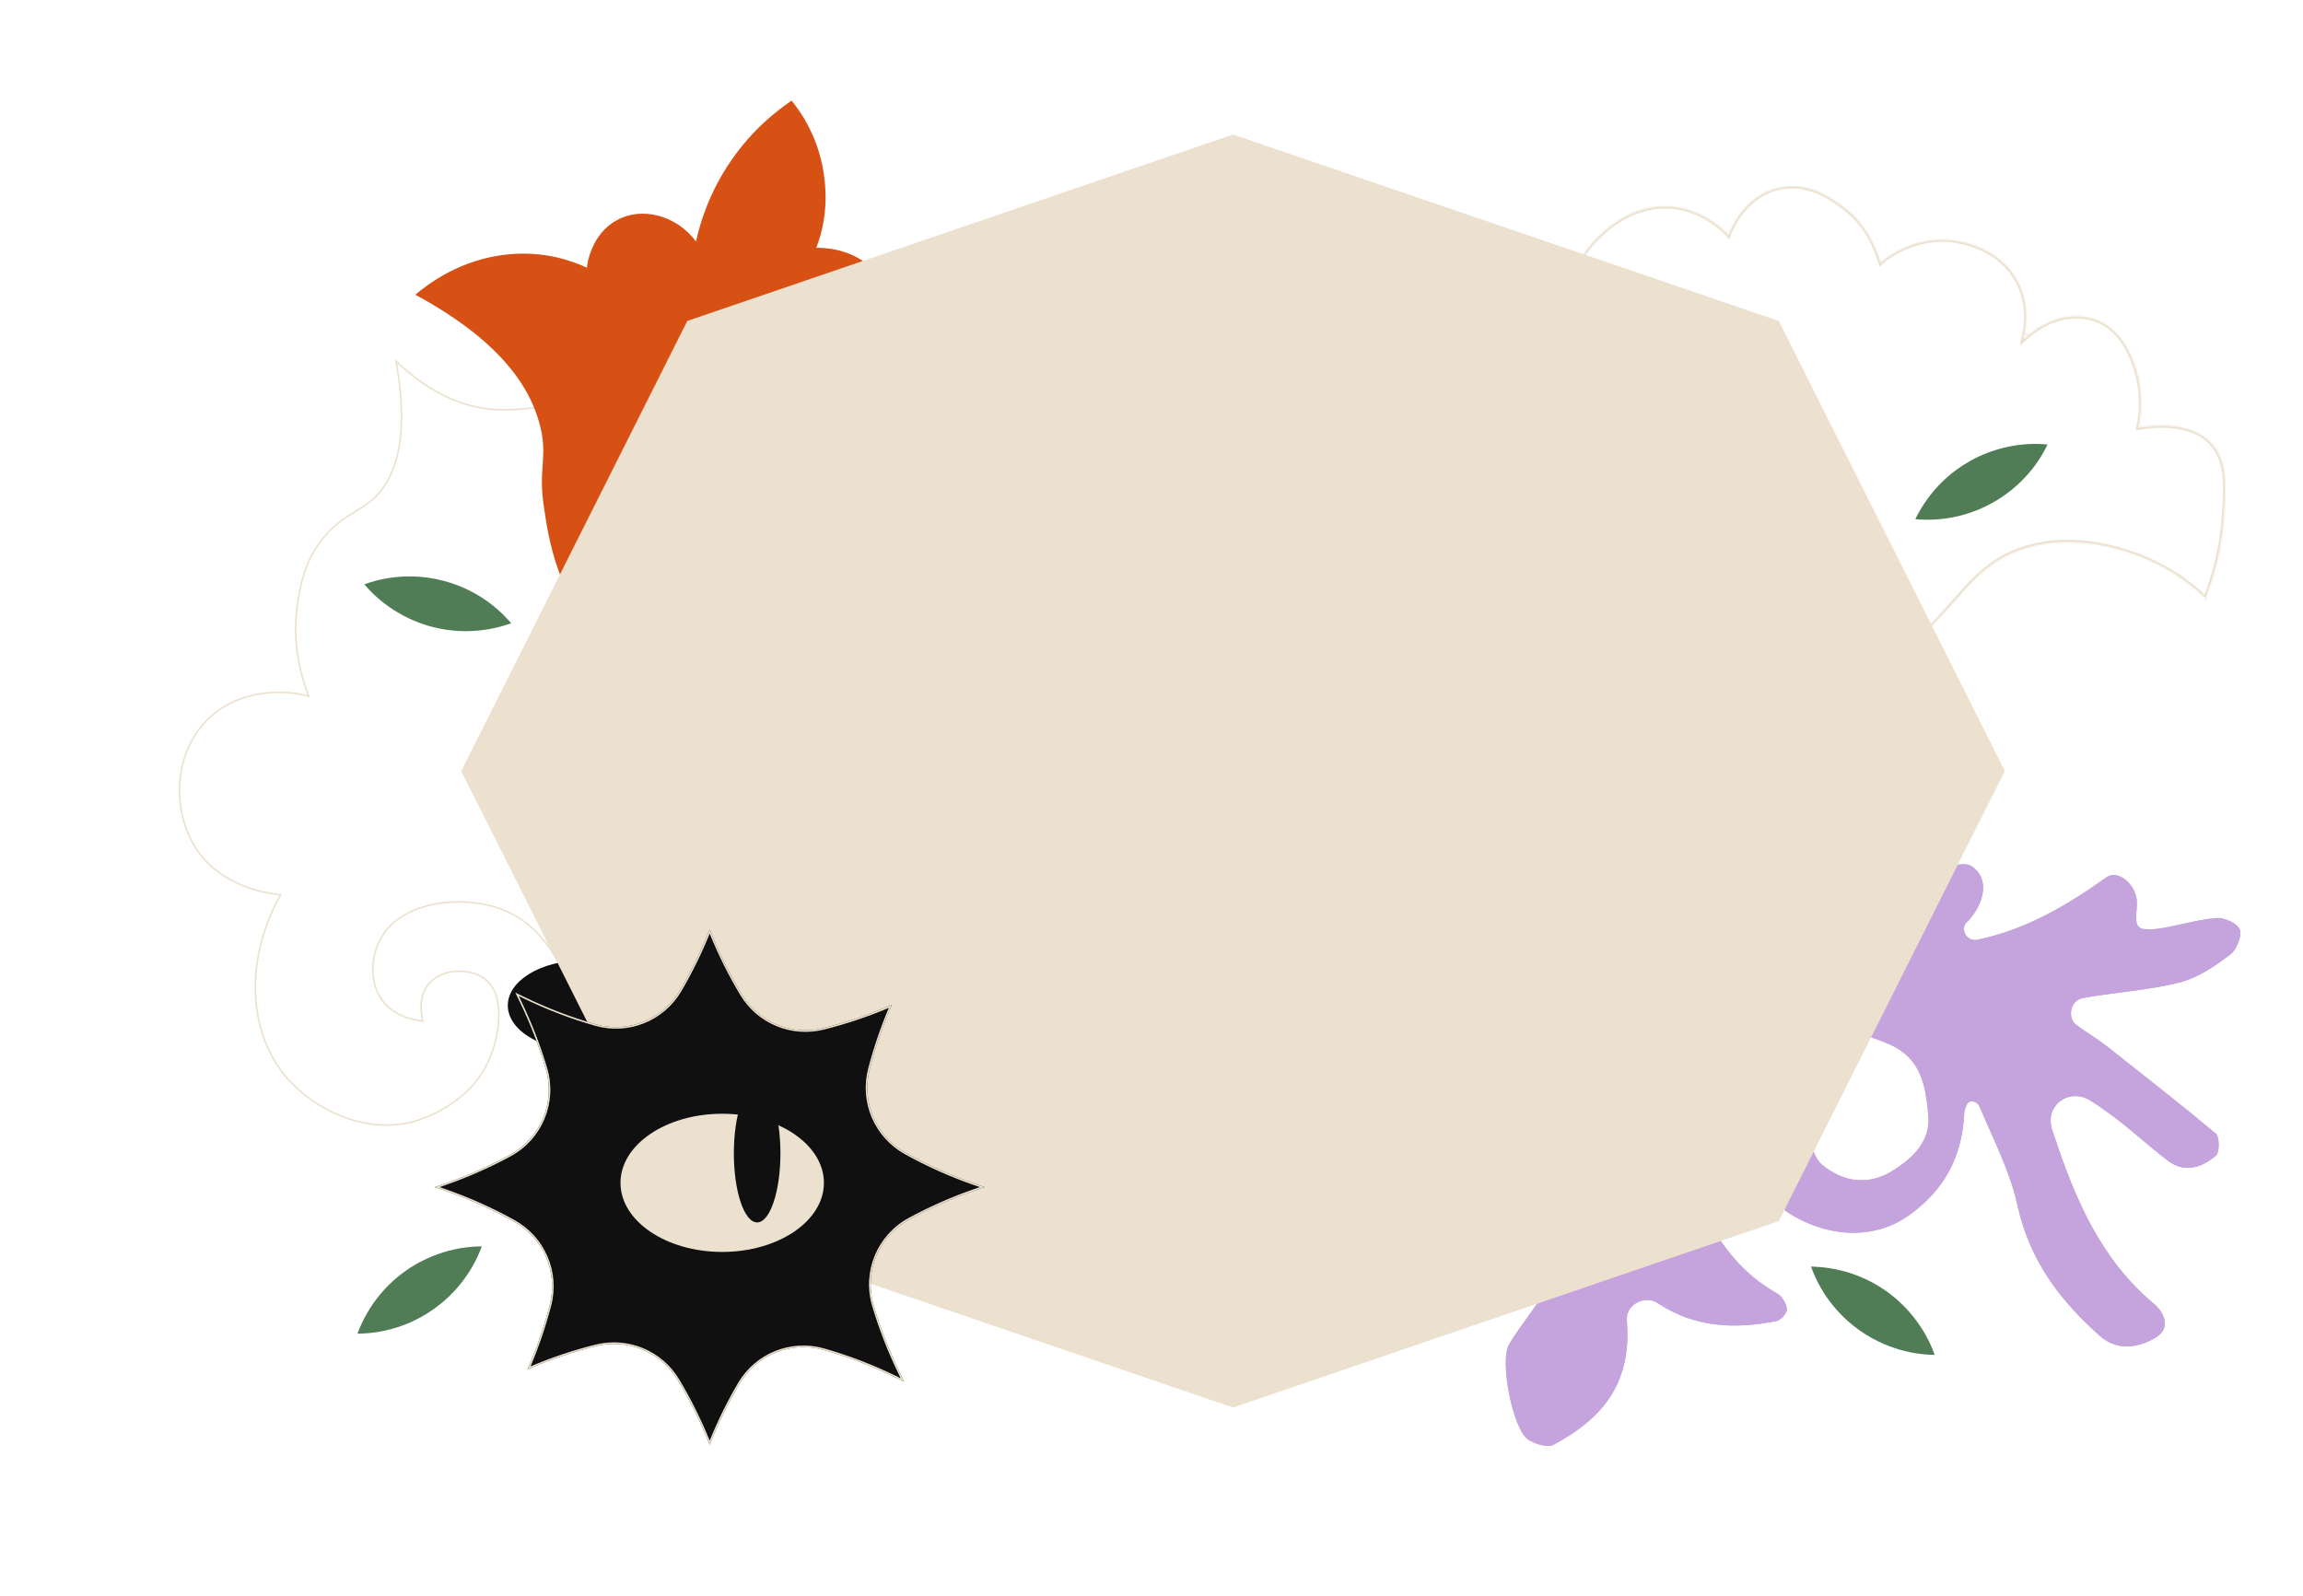 <svg width="1483" height="1028" viewBox="0 0 1483 1028" fill="none" xmlns="http://www.w3.org/2000/svg">
<path fill-rule="evenodd" clip-rule="evenodd" d="M581.989 343.951C593.126 343.464 615.967 344.419 639.516 357.059C646.875 360.836 680.658 378.992 689.98 418.68C690.044 418.985 690.116 419.321 690.195 419.688C692.388 429.916 699.625 463.654 676.085 492.145C658.082 513.652 631.088 521.828 609.455 521.353C608.879 521.31 608.257 521.268 607.596 521.223C597.403 520.531 577.874 519.207 570.501 504.33C565.64 494.789 566.02 479.752 573.906 472.112C579.138 466.889 586.044 466.313 592.233 465.797C598.186 465.3 603.475 464.859 605.973 460.39C610.412 453.505 604.917 440.625 596.756 435.459C582.475 426.417 557.402 439.041 544.591 453.846C529.887 470.979 530.506 492.23 531.217 503.55C531.512 510.788 533.285 554.217 570.712 576.443C592.97 588.389 615.949 587.572 626.545 586.255C627.557 586.129 628.456 585.999 629.231 585.874C628.443 586.324 627.655 586.773 626.867 587.222C583.83 611.761 540.731 636.19 497.631 660.619C454.179 685.247 410.728 709.875 367.342 734.616C366.905 734.865 366.467 735.114 366.03 735.364C366.188 734.905 366.35 734.429 366.515 733.936C372.191 717.042 382.284 680.144 367.895 641.061L367.702 640.543C361.819 624.718 351.929 598.116 324.185 586.654C298.176 576.358 259.356 580.866 246.137 603.933C239.151 615.375 237.462 634.871 248.88 646.801C256.321 654.501 265.857 656.235 270.607 656.953C270.852 656.99 271.084 657.024 271.303 657.056C271.427 657.075 271.546 657.092 271.661 657.109C271.641 657.005 271.61 656.859 271.57 656.675C271.534 656.504 271.49 656.3 271.442 656.066C270.714 652.516 268.961 642.021 275.192 634.079C283.684 623.003 301.82 623.027 311.269 629.303C326.837 639.453 322.264 667.406 315.208 683.21C302.725 711.451 273.01 720.889 267.574 722.616C267.265 722.714 267.035 722.787 266.89 722.837C233.22 731.781 201.428 713.71 185.029 695.396C159.184 666.206 156.832 619.197 179.408 577.672C179.583 577.351 179.759 577.031 179.936 576.711C179.661 576.69 179.295 576.66 178.846 576.615C171.569 575.897 142.501 571.548 126.067 547.308C108.838 520.829 111.146 479.984 138.351 458.721C161.231 440.909 189.772 445.55 196.827 447.382C197.345 447.516 197.747 447.635 198.023 447.729C197.879 447.344 197.734 446.951 197.588 446.551C192.923 433.778 187.343 413.67 191.143 388.728C191.24 388.148 191.337 387.549 191.438 386.932C192.999 377.383 195.252 363.605 204.96 349.882C212.654 338.967 220.695 333.948 228.363 329.163C232.398 326.645 236.329 324.192 240.051 320.978C252.611 309.45 263.952 285.927 254.578 232.944C254.48 232.389 254.379 231.831 254.277 231.27C254.687 231.667 255.096 232.058 255.505 232.446C281.374 256.947 303.928 262.007 316.693 263.146C333.64 264.475 352.382 261.063 365.2 258.601C375.781 256.469 383.433 254.289 389.588 252.535C400.633 249.387 406.854 247.615 416.522 249.962C433.083 253.983 444.283 266.656 448.194 271.189C455.446 279.593 459.506 288.248 461.843 294.34C462.027 294.82 462.2 295.283 462.363 295.73C462.5 295.369 462.685 294.908 462.92 294.36C465.777 287.722 476.132 268.306 499.586 258.187L499.629 258.168C504.367 256.064 527.962 245.582 551.907 255.762C579.769 267.273 585.314 296.541 586.628 303.477L586.654 303.614C589.494 321.282 584.418 336.312 581.34 342.981C581.17 343.349 581.006 343.692 580.85 344.008C581.215 343.988 581.594 343.969 581.989 343.951ZM585.669 303.786C588.617 322.15 582.88 337.635 579.953 343.565L579.195 345.102L580.906 345.006C591.463 344.415 614.881 344.972 639.043 357.94L639.051 357.944L639.06 357.948C646.382 361.707 679.787 379.681 689.004 418.897C689.066 419.196 689.137 419.524 689.213 419.881C691.401 430.093 698.538 463.396 675.317 491.505C657.558 512.719 630.899 520.817 609.503 520.354C608.927 520.311 608.309 520.269 607.656 520.225C602.883 519.9 596.189 519.445 589.649 517.556C582.21 515.408 575.147 511.452 571.397 503.886L571.392 503.876C569.055 499.288 567.96 493.332 568.42 487.588C568.88 481.84 570.886 476.431 574.602 472.83L574.607 472.825L574.613 472.82C579.453 467.988 585.825 467.336 591.962 466.823L592.362 466.789C595.239 466.55 598.091 466.312 600.542 465.584C603.139 464.813 605.391 463.462 606.83 460.905C609.283 457.073 608.907 451.763 607.021 446.918C605.119 442.027 601.582 437.33 597.291 434.614C589.743 429.835 579.512 430.863 569.75 434.782C559.946 438.718 550.344 445.67 543.834 453.192L543.832 453.195C528.852 470.65 529.507 492.265 530.218 503.602L530.218 503.61C530.516 510.893 532.308 554.8 570.202 577.303L570.22 577.314L570.239 577.324C591.242 588.596 612.856 588.631 624.354 587.504C581.989 611.655 539.564 635.702 497.138 659.749C454.01 684.193 410.882 708.639 367.817 733.194C373.565 715.784 383.048 679.324 368.833 640.716L368.832 640.713L368.614 640.126C362.741 624.327 352.717 597.36 324.567 585.73L324.56 585.727L324.553 585.724C311.363 580.503 294.964 579.043 280.181 581.799C265.417 584.552 252.087 591.549 245.276 603.424C241.684 609.313 239.472 617.23 239.607 625.201C239.742 633.185 242.236 641.305 248.158 647.492L248.161 647.496C256.225 655.842 266.66 657.382 271.134 658.042C271.265 658.062 271.392 658.08 271.513 658.099L272.905 658.306L272.643 656.923C272.622 656.81 272.589 656.655 272.548 656.462C272.269 655.157 271.62 652.108 271.651 648.363C271.687 644.066 272.623 638.974 275.979 634.697L275.986 634.688C280.015 629.432 286.376 626.757 292.959 626.18C299.551 625.602 306.212 627.144 310.715 630.136L310.722 630.14C318.08 634.937 320.801 644.024 320.723 654.129C320.645 664.201 317.777 675.004 314.295 682.803L314.294 682.806C302.008 710.599 272.742 719.92 267.261 721.665C266.972 721.757 266.75 721.828 266.599 721.88C233.432 730.672 202.018 712.87 185.774 694.729C160.082 665.707 157.824 618.68 180.81 577.195L181.567 575.83L180.01 575.714C175.307 575.363 144.066 572.067 126.9 546.753C109.906 520.627 112.247 480.393 138.966 459.508C151.034 450.115 164.723 447.062 175.932 446.538C187.158 446.013 195.81 448.03 197.7 448.676L199.699 449.359L198.96 447.38C194.247 434.76 188.25 414.367 192.13 388.887C192.226 388.311 192.323 387.719 192.423 387.109C193.985 377.563 196.205 363.989 205.776 350.459L205.777 350.458C211.557 342.258 217.527 337.443 223.415 333.51C225.208 332.312 227.016 331.184 228.818 330.059C232.885 327.521 236.922 325 240.705 321.735L240.716 321.725L240.728 321.715C253.533 309.961 264.779 286.325 255.792 234.087C281.436 257.973 303.805 263 316.604 264.143L316.615 264.143C333.715 265.484 352.584 262.042 365.389 259.583L365.398 259.582C376.02 257.441 383.739 255.242 389.901 253.486C392.334 252.793 394.523 252.169 396.554 251.645C403.715 249.796 408.975 249.159 416.286 250.934C432.511 254.873 443.531 267.316 447.437 271.842C455.152 280.783 459.21 290.018 461.424 296.073L462.347 298.597L463.299 296.084C465.048 291.462 474.949 269.906 499.983 259.105L499.992 259.101L500.018 259.089C504.715 257.003 527.972 246.673 551.516 256.682L551.525 256.686C578.884 267.989 584.341 296.782 585.651 303.69L585.669 303.786Z" fill="#ECE1CF"/>
<path d="M423 647.639C423 663.655 401.51 676.639 375 676.639C348.49 676.639 327 663.655 327 647.639C327 631.622 348.49 618.639 375 618.639C401.51 618.639 423 631.622 423 647.639Z" fill="#101010"/>
<path d="M509.719 64.834C515.433 71.723 528.139 89.417 530.963 115.775C533.254 135.44 529.086 150.994 525.619 159.591C530.258 159.643 545.95 159.681 559.751 171.118C581.042 189.326 577.792 218.819 577.196 221.041C583.909 219.863 607.697 217.902 630.967 233.068C660.152 252.2 665.435 284.575 666.415 289.6C622.253 287.293 596.424 301.211 584.074 310.404C571.182 319.453 562.332 330.775 543.942 353.83C508.15 398.419 510.95 407.504 493.366 418.868C467.879 435.853 430.473 436.547 402.565 421.329C361.442 398.998 353.422 348.624 350.588 328.813C346.381 303.276 351.966 297.627 348.834 278.927C343.936 253.799 326.366 221.704 267.443 189.841C274.953 183.518 296.344 166.625 327.93 163.777C351.176 161.67 368.635 168.134 377.955 172.418C378.008 170.05 380.898 150.582 397.195 141.851C412.95 132.974 435.345 138.379 448.2 155.517C450.783 143.707 456.684 123.854 470.926 103.26C485.167 82.666 500.432 71.276 509.719 64.834Z" fill="#D75014"/>
<mask id="path-4-inside-1_438_7009" fill="white">
<path fill-rule="evenodd" clip-rule="evenodd" d="M820.792 327.141C821.081 327.653 821.38 328.178 821.688 328.716C822.228 328.988 822.769 329.259 823.31 329.529C823 328.994 822.699 328.47 822.406 327.958C821.868 327.687 821.33 327.415 820.792 327.141ZM1090.98 461.449C1063.43 463.967 994.57 470.035 923.188 429.356C867.031 397.426 836.872 352.918 823.31 329.529C909.131 372.277 996.309 376.509 1047.33 333.48L1047.33 333.475L1047.34 333.47C1059.44 322.962 1073.21 306.005 1082.17 287.602C1091.11 269.233 1095.37 249.186 1088.04 232.653L1088.04 232.641L1088.03 232.629C1083.62 223.363 1075.63 215.615 1068.09 209.844C1060.54 204.062 1053.36 200.199 1050.49 198.73C1033.88 190.253 1018.86 187.981 1009.08 187.171C1009 187.517 1008.93 187.846 1008.87 188.157C1008.53 188.129 1008.2 188.103 1007.87 188.078C1007.93 187.767 1008 187.437 1008.08 187.091C1008.4 187.116 1008.74 187.142 1009.08 187.171C1010.81 179.484 1016.6 163.435 1031.64 150.136L1031.64 150.128L1031.65 150.119C1037.22 144.935 1053.72 131.07 1076.82 133.014C1076.82 133.014 1076.81 133.014 1076.81 133.013L1076.91 132.018L1076.82 133.014C1076.82 133.014 1076.82 133.014 1076.82 133.014C1095.37 134.805 1108.28 146.298 1111.92 150.213L1113.03 151.397L1113.59 149.883C1114 148.798 1116.4 142.886 1121.39 136.587C1126.38 130.291 1133.91 123.663 1144.57 121.018C1144.56 121.018 1144.56 121.018 1144.56 121.019L1144.33 120.047L1144.57 121.017C1144.57 121.018 1144.57 121.018 1144.57 121.018C1163.61 116.4 1178.73 127.106 1185.9 132.394L1185.9 132.401L1185.91 132.407C1202.76 144.274 1208.32 160.941 1210.47 167.381L1211.04 169.107L1212.18 168.048C1213.49 166.826 1219.27 162.354 1228 158.835C1236.71 155.323 1248.32 152.784 1261.34 155.33C1261.34 155.33 1261.34 155.33 1261.33 155.329L1261.53 154.349L1261.34 155.331C1261.34 155.331 1261.34 155.33 1261.34 155.33C1261.41 155.344 1261.48 155.358 1261.55 155.373C1266.61 156.396 1288.35 160.787 1299.18 180.953L1299.18 180.956C1307.34 196.023 1304.52 211.107 1303.59 215.676L1302.99 218.59L1305.23 216.628C1319.01 204.527 1336.97 200.304 1351.39 206.439C1351.39 206.438 1351.39 206.436 1351.38 206.435L1351.79 205.523L1351.4 206.443C1351.4 206.442 1351.4 206.441 1351.39 206.439C1367.69 213.795 1373.52 230.993 1375.93 239.21C1380.34 254.259 1378.71 267.575 1377.33 274.008L1377.03 275.393L1378.43 275.209C1378.69 275.176 1379 275.131 1379.37 275.078C1382.48 274.634 1389.54 273.623 1397.62 274.247C1406.67 274.946 1416.83 277.688 1424.03 285.429C1429.42 291.223 1431.81 298.239 1432.64 306.649C1433.46 314.852 1432.78 324.288 1432.01 335.117C1431.99 335.433 1431.96 335.751 1431.94 336.071C1431.94 336.068 1431.94 336.065 1431.94 336.063L1432.94 336.15L1431.94 336.079C1431.94 336.076 1431.94 336.073 1431.94 336.071C1430.04 357.754 1424.42 374.72 1420.23 385.463C1420.49 385.717 1420.75 385.967 1421 386.215C1420.87 386.557 1420.74 386.893 1420.61 387.222C1420.35 386.975 1420.09 386.723 1419.83 386.469C1419.96 386.14 1420.09 385.805 1420.23 385.463C1411.83 377.426 1398.12 366.262 1377.85 358.449L1377.84 358.445C1377.63 358.367 1377.4 358.28 1377.14 358.183C1369.01 355.123 1337.62 343.316 1305.41 352.815C1290.53 357.201 1280.35 364.604 1271.38 373.427C1266.91 377.828 1262.73 382.587 1258.43 387.485L1258.35 387.575C1254.08 392.451 1249.67 397.468 1244.71 402.463C1244.71 402.462 1244.71 402.461 1244.71 402.46L1245.41 403.17L1244.7 402.465C1244.71 402.464 1244.71 402.464 1244.71 402.463C1196.26 450.493 1129.09 457.483 1092.53 461.288C1092.01 461.342 1091.49 461.396 1090.98 461.449ZM1091.08 462.445L1090.98 461.45C1090.98 461.45 1090.98 461.45 1090.98 461.449C1090.99 461.449 1090.99 461.449 1090.99 461.449L1091.08 462.445ZM1379.36 274.07C1379.33 274.191 1379.31 274.31 1379.28 274.427L1378.3 274.218L1378.17 273.226C1378.28 273.213 1378.39 273.197 1378.52 273.179C1378.45 273.543 1378.37 273.889 1378.3 274.218C1378.55 274.185 1378.86 274.141 1379.23 274.088C1379.27 274.082 1379.31 274.076 1379.36 274.07ZM1305.79 214.83C1305.7 215.306 1305.62 215.723 1305.55 216.077L1304.57 215.877L1303.91 215.125C1304.23 214.844 1304.55 214.567 1304.88 214.294C1304.76 214.911 1304.66 215.442 1304.57 215.877C1304.97 215.521 1305.38 215.172 1305.79 214.83ZM1212.32 166.612C1212.33 166.649 1212.35 166.687 1212.36 166.723L1212.45 166.999L1211.5 167.316L1210.82 166.584C1210.91 166.496 1211.03 166.395 1211.16 166.283C1211.25 166.553 1211.33 166.81 1211.41 167.052L1211.5 167.316C1211.69 167.138 1211.97 166.899 1212.32 166.612ZM1113.07 148.512C1113.18 148.63 1113.29 148.743 1113.39 148.851L1112.66 149.532L1111.72 149.181C1111.76 149.073 1111.82 148.924 1111.89 148.739C1112.18 149.028 1112.43 149.294 1112.66 149.532C1112.73 149.332 1112.87 148.984 1113.07 148.512Z"/>
</mask>
<path d="M820.792 327.141L819.486 327.879L817.04 323.55L821.472 325.804L820.792 327.141ZM821.688 328.716L821.013 330.055L820.61 329.852L820.386 329.461L821.688 328.716ZM822.406 327.958L823.08 326.618L823.484 326.821L823.708 327.213L822.406 327.958ZM923.188 429.356L923.93 428.052L923.931 428.053L923.188 429.356ZM1047.33 333.48L1048.3 334.624L1048.3 334.626L1047.33 333.48ZM1047.33 333.475L1048.32 334.608L1048.31 334.614L1048.3 334.619L1047.33 333.475ZM1047.34 333.47L1048.32 334.602L1048.32 334.603L1047.34 333.47ZM1082.17 287.602L1080.82 286.946L1080.82 286.946L1082.17 287.602ZM1088.04 232.653L1089.41 232.044L1089.42 232.045L1088.04 232.653ZM1088.04 232.641L1089.39 231.997L1089.4 232.014L1089.41 232.032L1088.04 232.641ZM1088.03 232.629L1089.39 231.984L1089.39 231.985L1088.03 232.629ZM1068.09 209.844L1069 208.653L1069 208.653L1068.09 209.844ZM1050.49 198.73L1049.8 200.066L1049.8 200.066L1050.49 198.73ZM1008.87 188.157L1010.34 188.45L1010.08 189.761L1008.75 189.652L1008.87 188.157ZM1007.87 188.078L1007.76 189.574L1006.07 189.448L1006.4 187.79L1007.87 188.078ZM1008.08 187.091L1006.61 186.766L1006.89 185.497L1008.19 185.595L1008.08 187.091ZM1031.64 150.136L1032.63 151.258L1032.63 151.26L1031.64 150.136ZM1031.64 150.128L1032.67 151.227L1032.65 151.238L1032.64 151.25L1031.64 150.128ZM1031.65 150.119L1032.68 151.217L1032.67 151.218L1031.65 150.119ZM1076.81 133.013L1076.67 134.507L1075.18 134.363L1075.32 132.869L1076.81 133.013ZM1076.91 132.018L1075.42 131.874L1078.4 132.144L1076.91 132.018ZM1076.82 133.014L1078.32 133.141L1078.19 134.633L1076.7 134.509L1076.82 133.014ZM1111.92 150.213L1110.83 151.235L1110.83 151.235L1111.92 150.213ZM1113.03 151.397L1114.43 151.923L1113.58 154.195L1111.93 152.419L1113.03 151.397ZM1113.59 149.883L1112.19 149.357L1112.19 149.357L1113.59 149.883ZM1121.39 136.587L1122.57 137.519L1122.57 137.519L1121.39 136.587ZM1144.56 121.019L1144.92 122.476L1143.46 122.83L1143.1 121.372L1144.56 121.019ZM1144.33 120.047L1142.87 120.401L1145.78 119.686L1144.33 120.047ZM1144.57 121.017L1146.02 120.656L1146.38 122.089L1144.95 122.467L1144.57 121.017ZM1185.9 132.394L1186.79 131.187L1186.79 131.187L1185.9 132.394ZM1185.9 132.401L1185.04 133.627L1185.03 133.617L1185.01 133.607L1185.9 132.401ZM1185.91 132.407L1186.78 131.18L1186.78 131.18L1185.91 132.407ZM1210.47 167.381L1209.05 167.856L1209.05 167.856L1210.47 167.381ZM1211.04 169.107L1212.07 170.205L1210.36 171.794L1209.62 169.582L1211.04 169.107ZM1212.18 168.048L1211.16 166.95L1211.16 166.95L1212.18 168.048ZM1228 158.835L1228.56 160.226L1228.56 160.226L1228 158.835ZM1261.33 155.329L1261.03 156.799L1259.57 156.497L1259.86 155.031L1261.33 155.329ZM1261.53 154.349L1260.06 154.051L1263.01 154.637L1261.53 154.349ZM1261.34 155.331L1262.81 155.619L1262.52 157.098L1261.05 156.801L1261.34 155.331ZM1261.55 155.373L1261.85 153.903L1261.85 153.903L1261.55 155.373ZM1299.18 180.953L1300.5 180.244L1300.5 180.244L1299.18 180.953ZM1299.18 180.956L1297.86 181.671L1297.86 181.666L1299.18 180.956ZM1303.59 215.676L1305.06 215.977L1305.06 215.977L1303.59 215.676ZM1302.99 218.59L1303.98 219.718L1300.63 222.661L1301.52 218.29L1302.99 218.59ZM1305.23 216.628L1306.22 217.756L1306.22 217.756L1305.23 216.628ZM1351.38 206.435L1350.77 207.802L1349.4 207.185L1350.02 205.818L1351.38 206.435ZM1351.79 205.523L1350.43 204.907L1353.17 206.111L1351.79 205.523ZM1351.4 206.443L1352.78 207.031L1352.2 208.411L1350.81 207.824L1351.4 206.443ZM1375.93 239.21L1377.37 238.788L1377.37 238.788L1375.93 239.21ZM1377.33 274.008L1375.86 273.693L1375.86 273.693L1377.33 274.008ZM1377.03 275.393L1377.22 276.88L1375.12 277.156L1375.56 275.078L1377.03 275.393ZM1378.43 275.209L1378.24 273.722L1378.24 273.722L1378.43 275.209ZM1379.37 275.078L1379.16 273.593L1379.16 273.593L1379.37 275.078ZM1397.62 274.247L1397.74 272.751L1397.74 272.751L1397.62 274.247ZM1424.03 285.429L1425.13 284.408L1425.13 284.408L1424.03 285.429ZM1432.64 306.649L1434.14 306.501L1434.14 306.501L1432.64 306.649ZM1432.01 335.117L1430.51 335.01L1430.51 335.01L1432.01 335.117ZM1431.94 336.063L1430.45 335.931L1430.58 334.437L1432.07 334.568L1431.94 336.063ZM1432.94 336.15L1433.07 334.656L1432.83 337.646L1432.94 336.15ZM1431.94 336.079L1431.83 337.575L1430.34 337.468L1430.44 335.973L1431.94 336.079ZM1421 386.215L1422.05 385.139L1422.77 385.834L1422.4 386.763L1421 386.215ZM1420.61 387.222L1422 387.778L1421.17 389.866L1419.56 388.295L1420.61 387.222ZM1419.83 386.469L1418.79 387.55L1418.06 386.852L1418.44 385.916L1419.83 386.469ZM1377.85 358.449L1378.39 357.05L1378.39 357.05L1377.85 358.449ZM1377.84 358.445L1378.37 357.04L1378.38 357.043L1378.38 357.046L1377.84 358.445ZM1377.14 358.183L1377.67 356.779L1377.67 356.779L1377.14 358.183ZM1305.41 352.815L1305.83 354.254L1305.83 354.254L1305.41 352.815ZM1271.38 373.427L1272.43 374.496L1272.43 374.496L1271.38 373.427ZM1258.43 387.485L1259.56 388.474L1259.56 388.474L1258.43 387.485ZM1258.35 387.575L1257.22 386.586L1257.23 386.586L1258.35 387.575ZM1244.71 402.46L1243.65 401.402L1244.71 400.332L1245.77 401.404L1244.71 402.46ZM1245.41 403.17L1246.48 402.114L1244.35 404.233L1245.41 403.17ZM1244.7 402.465L1243.65 403.529L1242.58 402.472L1243.64 401.408L1244.7 402.465ZM1092.53 461.288L1092.69 462.78L1092.69 462.78L1092.53 461.288ZM1091.08 462.445L1092.58 462.308L1089.59 462.6L1091.08 462.445ZM1090.98 461.45L1089.49 461.606L1089.33 460.11L1090.83 459.958L1090.98 461.45ZM1090.99 461.449L1090.86 459.954L1092.35 459.825L1092.48 461.312L1090.99 461.449ZM1379.36 274.07L1379.14 272.585L1381.26 272.282L1380.83 274.375L1379.36 274.07ZM1379.28 274.427L1380.75 274.742L1380.43 276.209L1378.97 275.894L1379.28 274.427ZM1378.3 274.218L1377.99 275.684L1376.95 275.462L1376.82 274.412L1378.3 274.218ZM1378.17 273.226L1376.69 273.421L1376.49 271.933L1377.98 271.739L1378.17 273.226ZM1378.52 273.179L1378.31 271.694L1380.39 271.402L1379.99 273.467L1378.52 273.179ZM1379.23 274.088L1379.44 275.573L1379.44 275.573L1379.23 274.088ZM1305.79 214.83L1304.83 213.676L1308.04 211.018L1307.27 215.108L1305.79 214.83ZM1305.55 216.077L1307.02 216.378L1306.72 217.847L1305.25 217.547L1305.55 216.077ZM1304.57 215.877L1304.27 217.346L1303.77 217.245L1303.44 216.866L1304.57 215.877ZM1303.91 215.125L1302.78 216.115L1301.79 214.987L1302.92 213.998L1303.91 215.125ZM1304.88 214.294L1303.91 213.146L1307.1 210.466L1306.35 214.563L1304.88 214.294ZM1212.32 166.612L1211.37 165.448L1213.06 164.08L1213.74 166.138L1212.32 166.612ZM1212.36 166.723L1210.93 167.198L1210.93 167.198L1212.36 166.723ZM1212.45 166.999L1213.87 166.525L1214.35 167.947L1212.92 168.422L1212.45 166.999ZM1211.5 167.316L1211.98 168.739L1211.06 169.044L1210.4 168.338L1211.5 167.316ZM1210.82 166.584L1209.72 167.606L1208.7 166.508L1209.8 165.486L1210.82 166.584ZM1211.16 166.283L1210.17 165.149L1211.87 163.684L1212.58 165.805L1211.16 166.283ZM1211.41 167.052L1209.99 167.527L1209.99 167.527L1211.41 167.052ZM1113.07 148.512L1111.69 147.925L1112.58 145.833L1114.15 147.474L1113.07 148.512ZM1113.39 148.851L1114.49 147.829L1115.51 148.927L1114.41 149.949L1113.39 148.851ZM1112.66 149.532L1113.68 150.63L1113 151.262L1112.13 150.937L1112.66 149.532ZM1111.72 149.181L1111.19 150.586L1109.79 150.06L1110.32 148.656L1111.72 149.181ZM1111.89 148.739L1110.5 148.18L1111.35 146.066L1112.96 147.681L1111.89 148.739ZM822.098 326.403C822.386 326.913 822.683 327.435 822.989 327.97L820.386 329.461C820.077 328.921 819.777 328.394 819.486 327.879L822.098 326.403ZM822.641 330.871C822.098 330.601 821.555 330.329 821.013 330.055L822.363 327.376C822.901 327.648 823.44 327.918 823.979 328.186L822.641 330.871ZM823.708 327.213C824 327.723 824.299 328.244 824.608 328.776L822.013 330.281C821.701 329.743 821.398 329.217 821.104 328.702L823.708 327.213ZM821.732 329.298C821.192 329.026 820.652 328.753 820.112 328.478L821.472 325.804C822.008 326.077 822.544 326.348 823.08 326.618L821.732 329.298ZM923.931 428.053C994.888 468.49 1063.35 462.469 1090.85 459.956L1091.12 462.943C1063.52 465.466 994.251 471.58 922.446 430.66L923.931 428.053ZM824.608 328.776C838.101 352.047 868.094 396.305 923.93 428.052L922.447 430.66C865.968 398.547 835.643 353.789 822.013 330.281L824.608 328.776ZM1048.3 334.626C996.583 378.24 908.653 373.715 822.641 330.871L823.979 328.186C909.61 370.84 996.036 374.778 1046.36 332.333L1048.3 334.626ZM1048.3 334.619L1048.3 334.624L1046.36 332.335L1046.37 332.33L1048.3 334.619ZM1048.32 334.603L1048.32 334.608L1046.35 332.342L1046.36 332.337L1048.32 334.603ZM1083.52 288.259C1074.46 306.85 1060.57 323.968 1048.32 334.602L1046.36 332.338C1058.31 321.957 1071.95 305.159 1080.82 286.946L1083.52 288.259ZM1089.42 232.045C1097.02 249.187 1092.53 269.752 1083.52 288.259L1080.82 286.946C1089.7 268.715 1093.73 249.185 1086.67 233.261L1089.42 232.045ZM1089.41 232.032L1089.41 232.044L1086.67 233.263L1086.67 233.25L1089.41 232.032ZM1089.39 231.985L1089.39 231.997L1086.68 233.285L1086.68 233.273L1089.39 231.985ZM1069 208.653C1076.62 214.484 1084.83 222.406 1089.39 231.984L1086.68 233.274C1082.41 224.32 1074.64 216.746 1067.18 211.035L1069 208.653ZM1051.17 197.394C1054.09 198.885 1061.35 202.794 1069 208.653L1067.18 211.035C1059.73 205.329 1052.64 201.513 1049.8 200.066L1051.17 197.394ZM1009.21 185.676C1019.09 186.496 1034.33 188.797 1051.17 197.394L1049.8 200.066C1033.43 191.709 1018.62 189.467 1008.96 188.666L1009.21 185.676ZM1010.55 187.5C1010.47 187.834 1010.4 188.151 1010.34 188.45L1007.4 187.864C1007.47 187.541 1007.54 187.199 1007.62 186.841L1010.55 187.5ZM1007.98 186.582C1008.31 186.607 1008.65 186.634 1009 186.662L1008.75 189.652C1008.41 189.624 1008.08 189.598 1007.76 189.574L1007.98 186.582ZM1009.54 187.416C1009.47 187.75 1009.4 188.068 1009.34 188.366L1006.4 187.79C1006.46 187.466 1006.53 187.124 1006.61 186.766L1009.54 187.416ZM1008.19 185.595C1008.52 185.62 1008.86 185.647 1009.21 185.676L1008.96 188.666C1008.62 188.638 1008.29 188.611 1007.96 188.587L1008.19 185.595ZM1032.63 151.26C1017.89 164.294 1012.23 180.025 1010.55 187.5L1007.62 186.841C1009.4 178.943 1015.3 162.577 1030.64 149.012L1032.63 151.26ZM1032.64 151.25L1032.63 151.258L1030.64 149.014L1030.65 149.006L1032.64 151.25ZM1032.67 151.218L1032.67 151.227L1030.62 149.029L1030.63 149.02L1032.67 151.218ZM1076.69 134.509C1054.26 132.62 1038.18 146.095 1032.68 151.217L1030.63 149.021C1036.27 143.776 1053.18 129.519 1076.94 131.519L1076.69 134.509ZM1076.68 134.507C1076.67 134.507 1076.67 134.507 1076.67 134.507C1076.67 134.506 1076.67 134.506 1076.67 134.507L1076.96 131.52C1076.96 131.521 1076.96 131.521 1076.96 131.521C1076.96 131.521 1076.96 131.521 1076.96 131.521L1076.68 134.507ZM1075.32 132.869L1075.42 131.874L1078.4 132.162L1078.31 133.157L1075.32 132.869ZM1078.4 132.144L1078.32 133.141L1075.33 132.888L1075.41 131.892L1078.4 132.144ZM1076.7 134.509C1076.7 134.509 1076.7 134.509 1076.7 134.509C1076.7 134.509 1076.7 134.509 1076.7 134.509L1076.94 131.519C1076.94 131.519 1076.95 131.519 1076.95 131.519C1076.95 131.52 1076.95 131.52 1076.95 131.52L1076.7 134.509ZM1110.83 151.235C1107.3 147.45 1094.71 136.248 1076.67 134.507L1076.96 131.521C1096.04 133.362 1109.26 145.146 1113.02 149.191L1110.83 151.235ZM1111.93 152.419L1110.83 151.235L1113.02 149.191L1114.12 150.375L1111.93 152.419ZM1115 150.409L1114.43 151.923L1111.62 150.871L1112.19 149.357L1115 150.409ZM1122.57 137.519C1117.7 143.657 1115.37 149.417 1115 150.409L1112.19 149.357C1112.63 148.179 1115.1 142.115 1120.22 135.656L1122.57 137.519ZM1144.93 122.474C1134.69 125.014 1127.43 131.386 1122.57 137.519L1120.22 135.656C1125.33 129.195 1133.12 122.313 1144.2 119.562L1144.93 122.474ZM1144.92 122.476C1144.92 122.475 1144.92 122.475 1144.92 122.476C1144.92 122.476 1144.92 122.476 1144.92 122.476L1144.21 119.561C1144.21 119.561 1144.21 119.561 1144.21 119.561C1144.21 119.561 1144.21 119.56 1144.21 119.56L1144.92 122.476ZM1143.1 121.372L1142.87 120.401L1145.78 119.693L1146.02 120.665L1143.1 121.372ZM1145.78 119.686L1146.02 120.656L1143.11 121.379L1142.87 120.408L1145.78 119.686ZM1144.95 122.467C1144.94 122.471 1144.93 122.473 1144.92 122.475C1144.92 122.476 1144.92 122.476 1144.91 122.477C1144.91 122.477 1144.91 122.477 1144.91 122.477C1144.91 122.477 1144.91 122.477 1144.91 122.477C1144.91 122.477 1144.91 122.477 1144.91 122.477C1144.91 122.477 1144.91 122.477 1144.91 122.477C1144.92 122.476 1144.92 122.476 1144.92 122.475C1144.93 122.474 1144.94 122.471 1144.95 122.468L1144.18 119.568C1144.19 119.565 1144.2 119.562 1144.21 119.56C1144.21 119.56 1144.22 119.559 1144.22 119.559C1144.22 119.558 1144.22 119.558 1144.22 119.558C1144.22 119.558 1144.22 119.558 1144.22 119.558C1144.22 119.558 1144.22 119.558 1144.22 119.558C1144.22 119.558 1144.22 119.558 1144.22 119.559C1144.22 119.559 1144.21 119.559 1144.21 119.56C1144.21 119.562 1144.2 119.564 1144.18 119.568L1144.95 122.467ZM1185 133.601C1177.83 128.307 1163.23 118.036 1144.92 122.476L1144.21 119.56C1163.99 114.765 1179.63 125.905 1186.79 131.187L1185 133.601ZM1185.01 133.607L1185 133.601L1186.79 131.187L1186.79 131.194L1185.01 133.607ZM1185.05 133.633L1185.04 133.627L1186.77 131.174L1186.78 131.18L1185.05 133.633ZM1209.05 167.856C1206.91 161.459 1201.48 145.203 1185.05 133.633L1186.78 131.18C1204.05 143.344 1209.73 160.423 1211.89 166.907L1209.05 167.856ZM1213.2 169.145L1212.07 170.205L1210.02 168.009L1211.16 166.95L1213.2 169.145ZM1228.56 160.226C1220 163.677 1214.38 168.051 1213.2 169.145L1211.16 166.95C1212.61 165.601 1218.54 161.03 1227.44 157.444L1228.56 160.226ZM1261.05 156.802C1248.39 154.327 1237.08 156.791 1228.56 160.226L1227.44 157.444C1236.34 153.855 1248.25 151.242 1261.63 153.858L1261.05 156.802ZM1261.04 156.8C1261.04 156.8 1261.04 156.801 1261.04 156.8C1261.04 156.8 1261.04 156.799 1261.03 156.799L1261.64 153.86C1261.63 153.86 1261.63 153.859 1261.63 153.859C1261.63 153.859 1261.64 153.86 1261.64 153.861L1261.04 156.8ZM1259.86 155.031L1260.06 154.051L1263 154.648L1262.8 155.628L1259.86 155.031ZM1263.01 154.637L1262.81 155.619L1259.87 155.043L1260.06 154.061L1263.01 154.637ZM1261.05 156.801C1261.05 156.802 1261.05 156.803 1261.05 156.803C1261.06 156.803 1261.06 156.803 1261.06 156.803C1261.06 156.803 1261.06 156.803 1261.06 156.803C1261.05 156.803 1261.05 156.803 1261.05 156.803C1261.05 156.802 1261.05 156.802 1261.04 156.801L1261.63 153.86C1261.63 153.859 1261.63 153.858 1261.63 153.858C1261.63 153.858 1261.62 153.858 1261.62 153.858C1261.62 153.858 1261.63 153.858 1261.63 153.858C1261.63 153.858 1261.63 153.858 1261.63 153.858C1261.63 153.859 1261.63 153.859 1261.64 153.86L1261.05 156.801ZM1261.25 156.844C1261.18 156.829 1261.11 156.814 1261.04 156.8L1261.64 153.86C1261.7 153.874 1261.77 153.888 1261.85 153.903L1261.25 156.844ZM1297.86 181.663C1287.39 162.162 1266.32 157.866 1261.25 156.844L1261.85 153.903C1266.91 154.926 1289.32 159.413 1300.5 180.244L1297.86 181.663ZM1297.86 181.666L1297.86 181.663L1300.5 180.244L1300.5 180.247L1297.86 181.666ZM1302.12 215.376C1303.04 210.873 1305.76 196.246 1297.86 181.671L1300.5 180.242C1308.93 195.8 1306.01 211.341 1305.06 215.977L1302.12 215.376ZM1301.52 218.29L1302.12 215.376L1305.06 215.977L1304.46 218.891L1301.52 218.29ZM1306.22 217.756L1303.98 219.718L1302 217.463L1304.24 215.501L1306.22 217.756ZM1350.81 207.82C1337.04 201.964 1319.69 205.934 1306.22 217.756L1304.24 215.501C1318.34 203.121 1336.9 198.643 1351.98 205.059L1350.81 207.82ZM1350.78 207.807C1350.77 207.805 1350.77 207.803 1350.77 207.802L1352 205.068C1352 205.069 1352.01 205.07 1352.01 205.072L1350.78 207.807ZM1350.02 205.818L1350.43 204.907L1353.16 206.14L1352.75 207.051L1350.02 205.818ZM1353.17 206.111L1352.78 207.031L1350.02 205.856L1350.41 204.936L1353.17 206.111ZM1350.81 207.824C1350.81 207.822 1350.81 207.821 1350.81 207.82L1351.98 205.059C1351.98 205.06 1351.99 205.062 1351.99 205.063L1350.81 207.824ZM1374.49 239.632C1372.08 231.412 1366.4 214.857 1350.78 207.806L1352.01 205.072C1368.98 212.732 1374.96 230.575 1377.37 238.788L1374.49 239.632ZM1375.86 273.693C1377.21 267.413 1378.81 254.365 1374.49 239.632L1377.37 238.788C1381.87 254.152 1380.21 267.737 1378.79 274.322L1375.86 273.693ZM1375.56 275.078L1375.86 273.693L1378.79 274.322L1378.5 275.708L1375.56 275.078ZM1378.63 276.696L1377.22 276.88L1376.83 273.906L1378.24 273.722L1378.63 276.696ZM1379.59 276.563C1379.22 276.615 1378.89 276.662 1378.63 276.696L1378.24 273.722C1378.48 273.69 1378.79 273.646 1379.16 273.593L1379.59 276.563ZM1397.5 275.742C1389.6 275.132 1382.68 276.121 1379.59 276.563L1379.16 273.593C1382.28 273.147 1389.48 272.114 1397.74 272.751L1397.5 275.742ZM1422.93 286.451C1416.1 279.104 1406.39 276.428 1397.5 275.742L1397.74 272.751C1406.96 273.463 1417.56 276.271 1425.13 284.408L1422.93 286.451ZM1431.15 306.797C1430.34 298.594 1428.03 291.93 1422.93 286.451L1425.13 284.408C1430.81 290.517 1433.28 297.883 1434.14 306.501L1431.15 306.797ZM1430.51 335.01C1431.29 324.142 1431.95 314.846 1431.15 306.797L1434.14 306.501C1434.96 314.858 1434.28 324.434 1433.51 335.224L1430.51 335.01ZM1430.44 335.964C1430.47 335.645 1430.49 335.327 1430.51 335.01L1433.51 335.224C1433.48 335.54 1433.46 335.858 1433.44 336.177L1430.44 335.964ZM1430.45 335.939C1430.45 335.938 1430.45 335.937 1430.45 335.936C1430.45 335.934 1430.45 335.933 1430.45 335.931L1433.44 336.194C1433.44 336.195 1433.44 336.196 1433.44 336.197C1433.44 336.199 1433.44 336.2 1433.43 336.202L1430.45 335.939ZM1432.07 334.568L1433.07 334.656L1432.81 337.644L1431.81 337.557L1432.07 334.568ZM1432.83 337.646L1431.83 337.575L1432.05 334.583L1433.04 334.654L1432.83 337.646ZM1430.44 335.973C1430.44 335.971 1430.44 335.969 1430.44 335.967C1430.44 335.966 1430.44 335.965 1430.44 335.965L1433.44 336.177C1433.44 336.179 1433.44 336.181 1433.44 336.182C1433.44 336.184 1433.44 336.184 1433.44 336.185L1430.44 335.973ZM1418.83 384.917C1423 374.255 1428.56 357.434 1430.45 335.939L1433.43 336.202C1431.51 358.074 1425.85 375.185 1421.62 386.009L1418.83 384.917ZM1421.26 384.379C1421.53 384.636 1421.79 384.889 1422.05 385.139L1419.96 387.291C1419.71 387.046 1419.45 386.798 1419.19 386.547L1421.26 384.379ZM1419.21 386.666C1419.34 386.339 1419.48 386.006 1419.61 385.666L1422.4 386.763C1422.27 387.108 1422.13 387.446 1422 387.778L1419.21 386.666ZM1420.87 385.388C1421.14 385.645 1421.4 385.899 1421.65 386.149L1419.56 388.295C1419.31 388.05 1419.05 387.801 1418.79 387.55L1420.87 385.388ZM1418.44 385.916C1418.56 385.589 1418.7 385.256 1418.83 384.917L1421.62 386.009C1421.49 386.353 1421.36 386.691 1421.22 387.022L1418.44 385.916ZM1378.39 357.05C1398.91 364.955 1412.77 376.254 1421.26 384.379L1419.19 386.547C1410.88 378.598 1397.34 367.568 1377.31 359.849L1378.39 357.05ZM1378.38 357.046L1378.39 357.05L1377.32 359.849L1377.3 359.845L1378.38 357.046ZM1377.67 356.779C1377.93 356.876 1378.16 356.963 1378.37 357.04L1377.32 359.851C1377.11 359.772 1376.87 359.683 1376.62 359.587L1377.67 356.779ZM1304.98 351.376C1337.72 341.724 1369.53 353.717 1377.67 356.779L1376.62 359.587C1368.49 356.528 1337.53 344.909 1305.83 354.254L1304.98 351.376ZM1270.33 372.357C1279.42 363.413 1289.81 355.85 1304.98 351.376L1305.83 354.254C1291.25 358.552 1281.28 365.796 1272.43 374.496L1270.33 372.357ZM1257.3 386.495C1261.59 381.605 1265.81 376.803 1270.33 372.357L1272.43 374.496C1268 378.852 1263.86 383.569 1259.56 388.474L1257.3 386.495ZM1257.23 386.586L1257.3 386.495L1259.56 388.474L1259.48 388.564L1257.23 386.586ZM1243.64 401.405C1248.57 396.448 1252.94 391.466 1257.22 386.586L1259.48 388.564C1255.21 393.436 1250.78 398.487 1245.77 403.52L1243.64 401.405ZM1243.64 401.405C1243.65 401.401 1243.65 401.399 1243.65 401.397C1243.65 401.396 1243.65 401.395 1243.65 401.395C1243.65 401.394 1243.65 401.394 1243.65 401.394C1243.65 401.394 1243.65 401.395 1243.65 401.396C1243.65 401.397 1243.65 401.399 1243.65 401.402L1245.77 403.518C1245.77 403.522 1245.77 403.524 1245.76 403.526C1245.76 403.527 1245.76 403.528 1245.76 403.528C1245.76 403.529 1245.76 403.529 1245.76 403.529C1245.76 403.529 1245.76 403.528 1245.76 403.527C1245.76 403.526 1245.77 403.524 1245.77 403.521L1243.64 401.405ZM1245.77 401.404L1246.48 402.114L1244.35 404.226L1243.64 403.517L1245.77 401.404ZM1244.35 404.233L1243.65 403.529L1245.76 401.402L1246.47 402.106L1244.35 404.233ZM1243.64 401.408C1243.64 401.407 1243.64 401.405 1243.64 401.405C1243.64 401.404 1243.64 401.405 1243.64 401.406L1245.77 403.52C1245.77 403.521 1245.77 403.523 1245.77 403.523C1245.77 403.524 1245.77 403.523 1245.77 403.522L1243.64 401.408ZM1092.38 459.796C1128.98 455.987 1195.63 449.01 1243.65 401.397L1245.76 403.528C1196.9 451.975 1129.2 458.98 1092.69 462.78L1092.38 459.796ZM1090.83 459.957C1091.34 459.904 1091.85 459.851 1092.38 459.796L1092.69 462.78C1092.16 462.834 1091.65 462.888 1091.14 462.941L1090.83 459.957ZM1089.59 462.6L1089.49 461.606L1092.47 461.294L1092.57 462.289L1089.59 462.6ZM1090.83 459.958C1090.82 459.958 1090.82 459.958 1090.83 459.958C1090.83 459.958 1090.83 459.957 1090.83 459.957L1091.14 462.942C1091.14 462.941 1091.14 462.941 1091.14 462.942C1091.14 462.942 1091.13 462.942 1091.13 462.942L1090.83 459.958ZM1090.85 459.955C1090.85 459.955 1090.85 459.955 1090.85 459.956C1090.85 459.956 1090.84 459.956 1090.85 459.956C1090.85 459.956 1090.85 459.955 1090.85 459.955C1090.85 459.955 1090.86 459.955 1090.86 459.954L1091.12 462.943C1091.12 462.943 1091.13 462.943 1091.13 462.942C1091.13 462.942 1091.13 462.942 1091.13 462.942C1091.13 462.942 1091.13 462.943 1091.12 462.943C1091.12 462.943 1091.12 462.943 1091.11 462.944L1090.85 459.955ZM1092.48 461.312L1092.58 462.308L1089.59 462.581L1089.5 461.585L1092.48 461.312ZM1380.83 274.375C1380.8 274.5 1380.77 274.622 1380.75 274.742L1377.82 274.113C1377.84 273.999 1377.86 273.883 1377.89 273.764L1380.83 274.375ZM1378.97 275.894L1377.99 275.684L1378.62 272.751L1379.6 272.961L1378.97 275.894ZM1376.82 274.412L1376.69 273.421L1379.66 273.031L1379.79 274.023L1376.82 274.412ZM1377.98 271.739C1378.08 271.726 1378.19 271.711 1378.31 271.694L1378.72 274.665C1378.6 274.683 1378.48 274.699 1378.37 274.713L1377.98 271.739ZM1376.84 273.903C1376.91 273.583 1376.98 273.246 1377.04 272.892L1379.99 273.467C1379.92 273.839 1379.84 274.195 1379.77 274.532L1376.84 273.903ZM1379.44 275.573C1379.08 275.625 1378.76 275.671 1378.5 275.705L1378.11 272.73C1378.35 272.699 1378.65 272.656 1379.02 272.603L1379.44 275.573ZM1379.57 275.555C1379.53 275.561 1379.48 275.567 1379.44 275.573L1379.02 272.603C1379.06 272.597 1379.1 272.591 1379.14 272.585L1379.57 275.555ZM1307.27 215.108C1307.18 215.594 1307.09 216.02 1307.02 216.378L1304.08 215.776C1304.15 215.427 1304.23 215.018 1304.32 214.553L1307.27 215.108ZM1305.25 217.547L1304.27 217.346L1304.87 214.407L1305.85 214.608L1305.25 217.547ZM1303.44 216.866L1302.78 216.115L1305.04 214.136L1305.7 214.887L1303.44 216.866ZM1302.92 213.998C1303.25 213.71 1303.58 213.426 1303.91 213.146L1305.84 215.442C1305.52 215.708 1305.21 215.978 1304.9 216.252L1302.92 213.998ZM1303.1 215.576C1303.19 215.146 1303.29 214.628 1303.4 214.025L1306.35 214.563C1306.24 215.195 1306.13 215.737 1306.04 216.177L1303.1 215.576ZM1306.75 215.984C1306.35 216.318 1305.95 216.658 1305.56 217.004L1303.58 214.749C1303.99 214.385 1304.41 214.027 1304.83 213.676L1306.75 215.984ZM1213.74 166.138C1213.76 166.175 1213.77 166.212 1213.78 166.249L1210.93 167.198C1210.92 167.161 1210.91 167.124 1210.9 167.086L1213.74 166.138ZM1213.78 166.249L1213.87 166.525L1211.03 167.474L1210.93 167.198L1213.78 166.249ZM1212.92 168.422L1211.98 168.739L1211.03 165.893L1211.97 165.576L1212.92 168.422ZM1210.4 168.338L1209.72 167.606L1211.92 165.562L1212.6 166.294L1210.4 168.338ZM1209.8 165.486C1209.91 165.384 1210.03 165.271 1210.17 165.149L1212.14 167.417C1212.02 167.52 1211.92 167.608 1211.84 167.682L1209.8 165.486ZM1209.99 167.527C1209.91 167.284 1209.82 167.029 1209.73 166.76L1212.58 165.805C1212.67 166.078 1212.76 166.336 1212.84 166.578L1209.99 167.527ZM1210.08 167.79L1209.99 167.527L1212.84 166.578L1212.92 166.841L1210.08 167.79ZM1213.27 167.776C1212.93 168.049 1212.68 168.265 1212.52 168.414L1210.48 166.218C1210.7 166.01 1211 165.75 1211.37 165.448L1213.27 167.776ZM1114.15 147.474C1114.27 147.597 1114.38 147.716 1114.49 147.829L1112.29 149.873C1112.2 149.771 1112.09 149.663 1111.99 149.55L1114.15 147.474ZM1114.41 149.949L1113.68 150.63L1111.63 148.434L1112.37 147.753L1114.41 149.949ZM1112.13 150.937L1111.19 150.586L1112.25 147.777L1113.18 148.127L1112.13 150.937ZM1110.32 148.656C1110.36 148.535 1110.42 148.375 1110.5 148.18L1113.28 149.298C1113.21 149.473 1113.16 149.61 1113.12 149.707L1110.32 148.656ZM1111.56 150.554C1111.35 150.328 1111.11 150.075 1110.83 149.797L1112.96 147.681C1113.25 147.981 1113.52 148.259 1113.75 148.51L1111.56 150.554ZM1114.45 149.099C1114.26 149.553 1114.13 149.88 1114.06 150.058L1111.25 149.006C1111.34 148.784 1111.48 148.416 1111.69 147.925L1114.45 149.099ZM1209.62 169.582L1209.05 167.856L1211.89 166.907L1212.47 168.632L1209.62 169.582Z" fill="#ECE1CF" mask="url(#path-4-inside-1_438_7009)"/>
<path fill-rule="evenodd" clip-rule="evenodd" d="M869.425 652.462L869.427 652.453C872.026 641.774 874.949 631.191 877.877 620.591C879.096 616.178 880.315 611.763 881.513 607.336C882.045 605.369 881.748 603.428 880.576 601.732C879.167 599.692 876.903 598.384 874.602 598.063C872.287 597.741 869.84 598.414 868.225 600.466C865.844 603.493 863.428 606.413 860.699 608.887C853.016 615.66 845.421 622.531 837.834 629.393C816.367 648.812 794.969 668.167 771.853 685.083L771.847 685.087C754.212 698.201 732.123 708.525 709.384 697.272C707.083 696.073 703.991 693.668 701.555 691.362C700.338 690.21 699.321 689.117 698.665 688.247C698.333 687.807 698.123 687.463 698.018 687.223C698.001 687.184 697.988 687.151 697.978 687.123C699.359 684.145 701.27 680.936 703.524 678.17C705.818 675.353 708.414 673.061 711.105 671.892L711.113 671.888C717.571 669.011 724.426 666.873 731.33 664.72C733.197 664.138 735.068 663.554 736.935 662.955C745.667 660.151 754.289 657.007 761.833 651.998L761.836 651.996C790.469 632.869 817.309 611.381 844.069 589.957C847.818 586.955 851.566 583.954 855.318 580.961L855.332 580.95L855.346 580.938C858.632 578.114 860.213 574.069 859.486 570.524C859.12 568.739 858.17 567.11 856.6 565.89C855.035 564.675 852.909 563.906 850.24 563.731C845.086 563.392 839.89 564.078 834.732 565.049C832.525 565.464 830.355 565.924 828.196 566.382C825.238 567.009 822.301 567.632 819.315 568.129C812.039 569.325 804.749 570.605 797.449 571.888C778.257 575.26 758.989 578.645 739.692 580.536L739.682 580.537C739.298 580.579 738.906 580.581 738.505 580.547C735.883 580.321 733.673 578.766 731.983 576.367C730.29 573.962 729.176 570.778 728.773 567.512C728.371 564.242 728.691 560.982 729.77 558.425C730.839 555.892 732.617 554.11 735.155 553.55C760.019 548.83 785.015 544.873 810.03 540.913C822.539 538.933 835.052 536.952 847.555 534.875C849.542 534.651 850.971 533.618 851.837 532.129C852.683 530.675 852.961 528.846 852.839 527.008C852.597 523.359 850.742 519.229 847.701 517.055C840.386 511.828 833.202 506.672 826.099 501.573C813.162 492.288 800.493 483.195 787.796 474.218L787.795 474.217C775.353 465.441 769.623 456.247 770.553 445.246C771.018 439.741 774.716 436.476 779.499 435.447C784.327 434.407 790.189 435.687 794.626 439.332C798.154 442.23 801.706 445.144 805.3 448.093C811.553 453.223 817.936 458.461 824.554 463.907C827.897 466.658 831.918 466.982 835.357 465.564C838.775 464.154 841.6 461.039 842.697 456.945L841.731 456.687C839.693 464.293 831.269 468.138 825.189 463.134C818.568 457.686 812.181 452.445 805.925 447.312C802.333 444.365 798.785 441.454 795.261 438.559C785.923 430.889 770.574 433.121 769.556 445.162C768.584 456.664 774.632 466.156 787.219 475.035C799.913 484.01 812.576 493.099 825.512 502.383C832.616 507.481 839.801 512.639 847.119 517.869C852.607 521.791 854.124 533.157 847.418 533.884C834.922 535.96 822.407 537.941 809.893 539.922C784.865 543.884 759.836 547.846 734.954 552.57C723.196 555.14 726.428 580.512 738.419 581.543C738.88 581.583 739.337 581.581 739.79 581.531C759.127 579.636 778.452 576.241 797.658 572.867C804.951 571.586 812.226 570.308 819.478 569.116C822.467 568.618 825.46 567.984 828.449 567.351C835.756 565.802 843.036 564.26 850.174 564.729C860.231 565.389 860.83 574.907 854.694 580.179C850.941 583.173 847.192 586.175 843.443 589.177C816.679 610.603 789.875 632.063 761.28 651.165C752.286 657.137 741.694 660.44 731.063 663.755C724.151 665.911 717.223 668.072 710.706 670.975C704.915 673.491 699.841 680.675 697.01 686.833C696.236 688.253 704.095 695.648 708.932 698.165C732.215 709.692 754.748 699.049 772.444 685.89C795.605 668.941 817.059 649.534 838.538 630.105C846.119 623.248 853.703 616.388 861.366 609.632C864.163 607.098 866.624 604.119 869.011 601.085C871.716 597.647 877.267 598.702 879.754 602.3C880.751 603.745 881.006 605.381 880.547 607.075C879.353 611.49 878.135 615.9 876.917 620.309C873.988 630.916 871.058 641.522 868.455 652.217C861.601 679.266 873.737 704.487 902.167 724.717C918.066 735.894 951.824 734.768 968.848 722.649C978.634 715.507 989.969 679.08 984.495 668.663C982.37 664.839 977.105 660.987 973.229 660.762C970.087 660.734 964.889 665.444 963.036 669.422C955.419 686.096 937.864 697.26 921.767 694.167C904.936 690.878 889.275 670 889.812 651.836C891.011 617.983 921.245 594.757 954.071 601.518C998.118 610.473 1028.12 657.162 1031.31 696.667C1033.7 727.414 1011.31 743.385 989.029 758.977C977.351 767.255 965.067 766.667 952.729 766.078C946.585 765.784 940.428 765.489 934.325 766.289C925.184 767.719 919.395 780.478 925.951 787.007C926.273 787.327 926.608 787.629 926.957 787.911C929.15 789.73 931.325 791.615 933.506 793.506C948.62 806.606 964.011 819.945 987.519 813.089C990.496 812.26 996.231 815.831 997.722 819.078C999.214 822.326 997.688 828.02 995.671 831.141C992.24 836.551 988.446 841.779 984.656 847.001C980.164 853.191 975.678 859.372 971.81 865.838C965.454 876.341 974.074 920.555 984.075 927.303C988.442 930.101 996.787 932.744 1000.54 930.495C1029.94 914.776 1050.81 892.703 1047.66 851.581C1047.56 850.433 1047.58 849.28 1047.69 848.126C1048.51 839.327 1060.24 834.29 1067.46 839.392C1091.2 855.109 1116.86 856.289 1143.88 850.918C1146.76 850.468 1150.75 845.843 1150.63 843.368C1150.44 839.657 1147.42 834.779 1144.32 833.134C1121.07 819.989 1106.94 800.743 1094.6 776.281C1074.54 735.103 1088.95 709.262 1121.2 682.915C1150.43 659.015 1182.99 657.974 1216.82 672.735C1237.57 681.957 1239.91 699.671 1241.68 718.046C1243.48 734.804 1231.84 745.925 1219.08 753.896C1203.4 763.935 1186.73 761.503 1173.24 750.158C1167.81 745.448 1165.48 735.059 1164.47 727.059C1164.09 724.236 1164.48 720.97 1164.87 717.759C1165.82 709.919 1166.73 702.402 1156.11 702.442C1148.63 702.471 1137.31 715.307 1134.77 724.796C1127.32 749.653 1135.93 771.894 1153.23 782.226C1180.01 798.351 1208.59 797.465 1229 782.998C1252.32 766.464 1263.66 744.687 1264.91 716.541C1265.05 714.545 1265.93 712.745 1266.8 710.945L1265.9 710.508L1265.87 710.582C1265.01 712.331 1264.07 714.28 1263.91 716.47L1263.91 716.484L1263.91 716.497C1262.68 744.345 1251.48 765.833 1228.42 782.182C1208.38 796.387 1180.24 797.32 1153.75 781.37L1153.75 781.368C1136.9 771.306 1128.39 749.573 1135.73 725.083L1135.73 725.069L1135.74 725.055C1136.95 720.515 1140.31 715.073 1144.32 710.752C1146.32 708.599 1148.45 706.757 1150.51 705.459C1152.59 704.151 1154.51 703.448 1156.12 703.442C1159.71 703.429 1161.69 704.316 1162.8 705.565C1163.94 706.839 1164.38 708.705 1164.41 711.097C1164.43 713.097 1164.16 715.305 1163.88 717.62C1163.83 718.073 1163.77 718.53 1163.72 718.99C1163.39 721.751 1163.13 724.622 1163.48 727.19C1163.99 731.223 1164.83 735.888 1166.25 740.157C1167.66 744.406 1169.67 748.383 1172.59 750.913L1172.59 750.918L1172.6 750.923C1186.38 762.512 1203.52 765.042 1219.61 754.742C1232.43 746.736 1244.54 735.315 1242.67 717.944C1241.79 708.776 1240.75 699.603 1237.28 691.562C1233.79 683.462 1227.84 676.538 1217.22 671.821L1217.22 671.818C1200.19 664.388 1183.42 660.91 1167.2 662.331C1150.96 663.752 1135.32 670.074 1120.56 682.141C1104.39 695.352 1092.55 708.545 1087.34 723.711C1082.1 738.927 1083.59 755.961 1093.71 776.719L1093.71 776.731C1106.1 801.282 1120.34 820.723 1143.82 834.004L1143.84 834.011L1143.85 834.017C1145.19 834.727 1146.6 836.2 1147.71 838.002C1148.82 839.798 1149.55 841.783 1149.63 843.419C1149.65 843.784 1149.51 844.352 1149.14 845.075C1148.78 845.775 1148.26 846.531 1147.63 847.241C1147 847.95 1146.3 848.591 1145.6 849.073C1144.89 849.564 1144.24 849.85 1143.73 849.93L1143.71 849.933L1143.69 849.937C1116.82 855.278 1091.46 854.079 1068.02 838.566C1064.07 835.779 1058.96 835.803 1054.78 837.63C1050.59 839.459 1047.15 843.186 1046.69 848.032C1046.58 849.236 1046.56 850.447 1046.67 851.661C1048.23 872.023 1043.84 887.591 1035.48 900.006C1027.11 912.441 1014.69 921.794 1000.07 929.613L1000.05 929.624L1000.02 929.637C999.292 930.076 998.262 930.315 996.979 930.339C995.708 930.361 994.262 930.17 992.766 929.818C989.773 929.114 986.706 927.799 984.624 926.468C983.542 925.734 982.405 924.44 981.262 922.623C980.123 920.814 979.016 918.55 977.973 915.956C975.887 910.77 974.086 904.345 972.79 897.785C971.493 891.225 970.708 884.565 970.638 878.912C970.604 876.085 970.748 873.53 971.09 871.375C971.433 869.206 971.967 867.511 972.666 866.356L972.668 866.352C976.208 860.433 980.275 854.747 984.413 849.04C984.764 848.555 985.116 848.07 985.468 847.585C989.253 842.369 993.065 837.118 996.513 831.681C997.596 830.004 998.524 827.681 998.993 825.354C999.456 823.054 999.507 820.568 998.631 818.661C997.768 816.78 995.772 814.945 993.692 813.697C992.636 813.064 991.509 812.552 990.424 812.254C989.354 811.96 988.237 811.851 987.25 812.126L987.239 812.129C974.098 815.962 963.584 813.348 954.167 807.982C947.078 803.944 940.669 798.389 934.223 792.802C932.028 790.9 929.828 788.993 927.596 787.142L927.585 787.133C927.264 786.874 926.956 786.596 926.657 786.298C923.757 783.41 923.506 779.065 925.173 775.125C926.839 771.186 930.319 767.933 934.467 767.279C938.969 766.69 943.519 766.705 948.12 766.875C949.621 766.93 951.133 767.002 952.65 767.075C955.761 767.224 958.895 767.373 961.999 767.381C971.287 767.404 980.615 766.165 989.603 759.795C989.603 759.796 989.603 759.796 989.602 759.796M1387.31 862.033C1376.15 868.402 1363.08 870.188 1351.95 860.291C1326.54 837.614 1307.02 812.042 1299.2 776.586C1295.52 759.838 1288.54 744.154 1281.39 728.081C1279.14 723.02 1276.87 717.921 1274.68 712.737C1273.34 709.566 1268.67 708.055 1266.8 710.945L1265.96 710.403C1267.2 708.49 1269.34 708.113 1271.19 708.601C1273.03 709.084 1274.8 710.447 1275.6 712.348C1277.77 717.49 1280.03 722.562 1282.27 727.608C1289.44 743.702 1296.47 759.514 1300.18 776.37C1307.94 811.552 1327.3 836.952 1352.62 859.544C1363.3 869.049 1375.87 867.413 1386.81 861.165L1386.82 861.16L1386.83 861.156C1389.69 859.593 1391.36 857.809 1392.23 856.001C1393.1 854.197 1393.22 852.275 1392.81 850.348C1391.98 846.445 1389 842.63 1386.03 840.265L1386.02 840.257L1386.01 840.248C1351.74 811.408 1335.24 772.602 1321.56 731.07C1321.26 730.185 1320.95 729.3 1320.65 728.414C1317.75 720.051 1320.58 712.581 1326.09 708.435C1331.59 704.294 1339.66 703.539 1347.08 708.331C1349.76 710.062 1352.4 711.835 1354.99 713.666C1362.34 718.705 1369.24 724.333 1376.03 730.019C1377.2 730.999 1378.37 731.981 1379.54 732.962C1385.15 737.68 1390.73 742.376 1396.54 746.783C1401.72 750.715 1406.94 751.805 1411.96 750.983C1417 750.157 1421.93 747.385 1426.46 743.428C1426.79 743.065 1427.14 742.278 1427.38 741.08C1427.63 739.9 1427.74 738.479 1427.72 737.055C1427.7 735.629 1427.54 734.24 1427.27 733.12C1427.13 732.56 1426.97 732.089 1426.79 731.723C1426.61 731.347 1426.44 731.138 1426.32 731.037L1426.31 731.031L1426.3 731.024C1408.17 715.788 1389.64 701.176 1371.06 686.518C1365.62 682.229 1360.17 677.936 1354.73 673.622C1351.81 671.431 1348.75 669.401 1345.66 667.351L1345.65 667.343C1342.57 665.302 1339.46 663.241 1336.49 661.012C1333.29 658.717 1332.19 654.713 1332.7 651.067C1333.22 647.417 1335.38 643.851 1339.06 642.47C1339.59 642.271 1340.13 642.099 1340.67 641.959L1340.71 641.95L1340.74 641.944C1349.05 640.414 1357.5 639.313 1365.92 638.216C1368.02 637.942 1370.12 637.669 1372.22 637.389C1382.72 635.985 1393.13 634.42 1403.21 631.862L1403.21 631.861C1414.8 628.977 1425.75 621.49 1435.64 613.969C1437.41 612.623 1439.2 609.859 1440.38 606.856C1440.97 605.373 1441.39 603.876 1441.59 602.529C1441.79 601.184 1441.76 600.068 1441.51 599.275C1441.17 598.457 1440.49 597.586 1439.5 596.729C1438.51 595.867 1437.26 595.061 1435.89 594.377C1433.13 592.999 1430 592.18 1427.64 592.285C1421.28 592.793 1414.89 594.1 1408.42 595.515C1407.61 595.692 1406.8 595.87 1405.99 596.049C1400.32 597.298 1394.58 598.563 1388.82 599.35L1388.81 599.351C1386.27 599.684 1383.65 599.649 1380.81 599.453C1379.11 599.336 1377.77 598.826 1376.76 597.935C1375.76 597.049 1375.19 595.869 1374.87 594.585C1374.25 592.082 1374.56 588.886 1374.87 585.888C1374.99 584.146 1375.02 582.393 1374.98 580.632C1374.88 575.979 1372.12 570.904 1368.38 567.715C1364.63 564.516 1360.28 563.481 1356.82 566.054L1356.22 565.252L1356.8 566.067C1331.47 584.068 1305.17 599.689 1273.46 606.314C1266.93 607.68 1261.61 600.971 1264.46 594.925L1264.53 594.77C1264.55 594.722 1264.57 594.68 1264.59 594.623C1264.6 594.605 1264.61 594.585 1264.62 594.563C1264.65 594.484 1264.7 594.371 1264.77 594.255C1264.92 593.989 1265.14 593.727 1265.51 593.537C1266.11 593.223 1266.65 592.591 1267.28 591.861C1267.32 591.821 1267.35 591.78 1267.39 591.738C1272.2 586.184 1275.35 579.714 1275.93 573.752C1276.49 567.847 1274.54 562.443 1269.08 558.753C1267.66 557.864 1265.55 557.528 1262.89 557.729C1260.25 557.929 1257.19 558.651 1254.02 559.73C1247.67 561.888 1241 565.419 1236.43 568.787L1236.42 568.789C1231.68 572.251 1227.96 577.11 1224.43 582.444C1223.32 584.107 1222.23 585.824 1221.14 587.554C1218.75 591.319 1216.32 595.151 1213.62 598.638L1213.61 598.643C1204.5 610.262 1192.91 616.951 1180.61 622.001C1174.58 624.475 1168.37 626.562 1162.19 628.638L1161.82 628.761C1155.51 630.881 1149.24 632.996 1143.19 635.518L1143.18 635.522C1141.28 636.286 1139.37 636.999 1137.45 637.676C1131.03 639.94 1124.14 638.554 1119.53 635.02C1114.88 631.454 1112.51 625.633 1115.4 619.254C1120.71 607.562 1131.49 599.981 1146.7 596.09C1147.46 595.886 1148.2 595.624 1148.95 595.312C1153.77 593.293 1157.11 588.461 1158.38 582.981C1159.64 577.5 1158.77 571.593 1155.44 567.525C1154.31 566.145 1153.33 565.478 1152.48 565.381C1146.36 564.984 1141.78 563.461 1138.3 561.095C1134.81 558.725 1132.5 555.559 1130.83 552.008C1129.17 548.473 1128.13 544.524 1127.2 540.571C1127.02 539.793 1126.84 539.016 1126.66 538.241C1125.93 535.044 1125.2 531.884 1124.21 528.876L1124.21 528.868L1124.21 528.86C1123.43 526.367 1122.47 523.942 1121.38 521.555C1116.47 510.807 1101.74 508.079 1092.53 515.698C1088.82 518.76 1085.19 521.903 1081.68 525.189L1081.66 525.202L1081.65 525.215C1080.9 525.867 1080.3 526.772 1079.77 527.879C1079.24 528.99 1078.81 530.238 1078.36 531.553L1078.35 531.582C1077.91 532.866 1077.44 534.215 1076.86 535.44C1076.27 536.676 1075.52 537.852 1074.48 538.754L1074.47 538.76L1074.47 538.765C1072.35 540.533 1068.98 542.548 1065.85 543.895C1064.28 544.569 1062.73 545.096 1061.39 545.331C1060.72 545.449 1060.07 545.5 1059.48 545.443C1058.89 545.386 1058.29 545.215 1057.8 544.822L1057.8 544.82C1051.46 539.68 1046.13 538.515 1041.05 539.523C1037.77 540.174 1035.5 541.868 1034.02 544.188C1032.54 546.535 1031.83 549.582 1031.85 552.951C1031.88 559.705 1034.81 567.453 1039.5 572.63C1048.27 582.327 1053.47 593.46 1053.71 606.748C1053.84 614.247 1049.23 619.113 1043.28 620.765C1037.39 622.404 1030.17 620.902 1024.85 615.833C996.443 588.737 971.842 560.634 967.802 517.272L967.802 517.27C967.019 508.72 963.258 499.722 958.521 492.848C955.59 488.905 950.072 488.162 944.787 489.885C939.504 491.608 934.946 495.653 934.024 500.612C933.87 501.442 933.799 502.249 933.824 503.033L932.824 503.065L933.824 503.072C933.771 510.695 930.788 516.875 926.161 519.84C921.445 522.861 915.328 522.357 909.542 517.209C894.847 504.133 883.292 488.438 875.254 469.564C874.237 467.189 873.381 464.564 872.537 461.977C872.065 460.529 871.597 459.094 871.107 457.722C869.711 453.81 868.102 450.279 865.642 447.704L865.636 447.698C865.033 447.056 864.348 446.47 863.592 445.93C859.8 443.223 855.133 443.512 851.068 445.757C846.993 448.009 843.675 452.162 842.711 456.887L841.731 456.687C843.788 446.611 855.804 439.141 864.173 445.116C864.975 445.689 865.711 446.317 866.365 447.014C869.928 450.742 871.729 456.267 873.511 461.736C874.343 464.289 875.171 466.83 876.173 469.17C884.152 487.905 895.618 503.481 910.207 516.461C921.258 526.295 932.721 517.857 932.824 503.065C932.797 502.199 932.876 501.319 933.041 500.429C935.062 489.552 952.752 483.375 959.335 492.267C964.154 499.254 967.996 508.42 968.798 517.179C972.802 560.157 997.163 588.041 1025.54 615.109C1035.66 624.762 1052.96 620.75 1052.71 606.765C1052.48 593.759 1047.39 582.851 1038.75 573.301C1029.06 562.577 1026.67 541.357 1040.85 538.542C1046.29 537.464 1051.91 538.757 1058.43 544.043C1060.69 545.871 1069.77 541.386 1073.82 537.998C1075.62 536.444 1076.51 533.836 1077.41 531.228C1078.31 528.62 1079.2 526.012 1081 524.459C1084.52 521.155 1088.18 517.998 1091.89 514.928C1101.55 506.934 1117.08 509.729 1122.29 521.139C1123.39 523.556 1124.37 526.022 1125.16 528.563C1126.17 531.62 1126.91 534.836 1127.64 538.037C1130.55 550.719 1133.41 563.15 1152.56 564.384C1153.83 564.517 1155.04 565.454 1156.22 566.892C1163.35 575.623 1159.73 591.882 1149.33 596.235C1148.55 596.562 1147.76 596.84 1146.96 597.057C1131.93 600.898 1121.46 608.333 1116.31 619.667C1110.97 631.438 1124.92 641.032 1137.11 636.733C1139.02 636.06 1140.92 635.352 1142.8 634.595C1149.01 632.009 1155.43 629.852 1161.86 627.694C1180.66 621.38 1199.46 615.064 1212.82 598.026C1215.5 594.576 1217.88 590.812 1220.26 587.068C1224.85 579.842 1229.39 572.686 1235.83 567.982C1245.15 561.121 1262.89 553.669 1269.63 557.915C1281.25 565.761 1277.95 581.065 1268.15 592.393C1268.1 592.448 1268.05 592.504 1268 592.561C1267.41 593.242 1266.75 594.016 1265.97 594.422C1265.71 594.561 1265.62 594.76 1265.52 595.007C1265.49 595.068 1265.46 595.132 1265.43 595.199L1265.36 595.351C1262.87 600.647 1267.53 606.533 1273.26 605.336C1304.76 598.753 1330.93 583.226 1356.22 565.252C1364.23 559.294 1375.77 570.63 1375.98 580.611C1376.02 582.402 1375.99 584.191 1375.86 585.974C1375.24 592.079 1374.76 598.034 1380.88 598.456C1383.69 598.65 1386.23 598.68 1388.68 598.359C1394.4 597.578 1400.1 596.323 1405.77 595.072C1413.07 593.465 1420.34 591.864 1427.58 591.287C1432.76 591.048 1440.8 594.829 1442.45 598.935C1443.74 602.941 1440.2 611.756 1436.24 614.765C1426.35 622.287 1415.26 629.893 1403.45 632.831C1391.29 635.919 1378.66 637.564 1366.04 639.209C1357.62 640.306 1349.2 641.403 1340.92 642.927C1340.41 643.058 1339.91 643.219 1339.41 643.406C1332.92 645.845 1331.44 656.167 1337.08 660.205C1340.03 662.42 1343.12 664.469 1346.21 666.518C1349.3 668.567 1352.39 670.616 1355.34 672.83C1360.78 677.143 1366.23 681.436 1371.67 685.727C1390.26 700.386 1408.8 715.011 1426.94 730.259C1429.21 732.086 1429.34 741.885 1427.16 744.149C1417.9 752.247 1406.73 755.762 1395.93 747.58C1390.11 743.156 1384.5 738.441 1378.89 733.723C1370.94 727.045 1362.99 720.36 1354.42 714.486C1351.84 712.664 1349.21 710.897 1346.53 709.171C1332.39 700.032 1316.08 712.171 1321.59 728.086C1321.9 728.975 1322.2 729.864 1322.5 730.753C1336.18 772.255 1352.61 810.832 1386.66 839.483C1392.82 844.389 1399.3 855.482 1387.31 862.033ZM989.603 759.795C1011.8 744.265 1034.75 727.983 1032.31 696.589L1032.31 696.586C1030.69 676.631 1022.32 654.903 1008.81 637.033C995.296 619.161 976.59 605.077 954.273 600.539C920.85 593.655 890.034 617.319 888.813 651.801L888.813 651.807C888.536 661.169 892.425 671.147 898.478 679.181C904.527 687.211 912.845 693.442 921.576 695.148L921.579 695.149C938.242 698.35 956.189 686.816 963.945 669.839C964.799 668.009 966.46 665.948 968.305 664.345C969.223 663.547 970.161 662.886 971.034 662.43C971.909 661.974 972.645 661.763 973.197 661.762C974.867 661.867 976.959 662.77 978.939 664.178C980.912 665.581 982.641 667.391 983.615 669.139C984.836 671.472 985.182 675.445 984.74 680.4C984.301 685.308 983.108 690.994 981.436 696.598C979.764 702.201 977.622 707.691 975.302 712.209C972.963 716.762 970.509 720.198 968.262 721.839C959.963 727.744 947.485 731.024 935.054 731.42C922.61 731.815 910.445 729.313 902.744 723.901C874.531 703.824 862.704 678.984 869.425 652.462" fill="#C5A4DD"/>
<path d="M879.753 602.302C880.751 603.746 881.005 605.382 880.547 607.077C876.48 622.114 872.14 637.078 868.455 652.218C861.601 679.268 873.736 704.489 902.166 724.719C918.065 735.895 951.824 734.77 968.848 722.651C978.634 715.509 989.969 679.082 984.494 668.664C982.37 664.84 977.104 660.988 973.228 660.764C970.087 660.736 964.889 665.445 963.036 669.424C955.419 686.098 937.864 697.261 921.767 694.169C904.936 690.879 889.275 670.002 889.812 651.838C891.011 617.984 921.245 594.758 954.071 601.52C998.118 610.475 1028.12 657.163 1031.31 696.669C1033.7 727.415 1011.31 743.387 989.029 758.978C971.536 771.379 952.682 763.886 934.325 766.29V766.29C925.184 767.72 919.395 780.48 925.951 787.008C926.273 787.329 926.607 787.631 926.957 787.913C944.347 802.337 960.619 820.936 987.518 813.091C990.496 812.261 996.231 815.832 997.722 819.08C999.214 822.327 997.688 828.021 995.671 831.142C988.173 842.966 978.941 853.918 971.81 865.84C965.453 876.342 974.074 920.557 984.074 927.305C988.442 930.103 996.787 932.746 1000.54 930.496C1029.94 914.778 1050.81 892.705 1047.66 851.583C1047.56 850.435 1047.58 849.282 1047.69 848.127C1048.51 839.329 1060.24 834.292 1067.46 839.393V839.393C1091.19 855.111 1116.86 856.291 1143.88 850.92C1146.76 850.47 1150.75 845.844 1150.63 843.37C1150.44 839.659 1147.42 834.78 1144.32 833.135C1121.07 819.991 1106.94 800.745 1094.6 776.282C1074.54 735.104 1088.94 709.264 1121.2 682.917C1150.43 659.016 1182.99 657.975 1216.82 672.736C1237.57 681.958 1239.91 699.672 1241.68 718.047C1243.48 734.805 1231.84 745.926 1219.08 753.898C1203.4 763.936 1186.73 761.504 1173.24 750.159C1167.81 745.45 1165.48 735.06 1164.47 727.061C1163.14 717.346 1171.08 702.387 1156.11 702.444C1148.63 702.472 1137.31 715.308 1134.77 724.798C1127.32 749.654 1135.93 771.895 1153.23 782.228C1180.01 798.353 1208.59 797.467 1228.99 783C1252.32 766.466 1263.66 744.688 1264.91 716.543C1265.05 714.546 1265.93 712.747 1266.8 710.947V710.947C1268.67 708.056 1273.34 709.568 1274.68 712.739C1283.82 734.384 1294.36 754.567 1299.2 776.587C1307.02 812.043 1326.54 837.616 1351.95 860.292C1363.08 870.19 1376.15 868.404 1387.31 862.035C1399.3 855.483 1392.82 844.391 1386.66 839.485C1352.61 810.833 1336.18 772.256 1322.5 730.755C1322.2 729.865 1321.9 728.977 1321.59 728.088C1316.08 712.173 1332.39 700.034 1346.53 709.172C1349.21 710.898 1351.84 712.665 1354.42 714.488C1369.05 724.512 1381.87 736.897 1395.93 747.582C1406.73 755.764 1417.9 752.249 1427.16 744.15C1429.34 741.887 1429.21 732.088 1426.94 730.26C1403.49 710.55 1379.37 691.881 1355.34 672.831C1349.45 668.403 1342.98 664.635 1337.08 660.207V660.207C1331.44 656.169 1332.92 645.847 1339.41 643.407C1339.91 643.22 1340.41 643.059 1340.92 642.929C1361.62 639.118 1383.18 637.979 1403.45 632.833C1415.26 629.894 1426.35 622.288 1436.24 614.767C1440.2 611.758 1443.74 602.943 1442.45 598.936C1440.8 594.831 1432.76 591.049 1427.58 591.289C1414.7 592.315 1401.76 596.575 1388.68 598.361C1386.23 598.682 1383.69 598.651 1380.88 598.457C1374.76 598.035 1375.24 592.081 1375.86 585.975V585.975C1375.99 584.192 1376.02 582.404 1375.98 580.613C1375.77 570.631 1364.23 559.296 1356.22 565.253V565.253C1330.93 583.228 1304.76 598.754 1273.26 605.337C1267.53 606.535 1262.87 600.649 1265.36 595.353C1265.38 595.302 1265.41 595.251 1265.43 595.2C1265.59 594.863 1265.64 594.597 1265.97 594.424V594.424C1266.81 593.983 1267.53 593.112 1268.15 592.394C1277.95 581.066 1281.25 565.762 1269.63 557.916C1262.89 553.671 1245.15 561.122 1235.83 567.983C1226.05 575.125 1220.65 587.919 1212.82 598.028C1194.89 620.888 1167.17 624.445 1142.8 634.596C1140.92 635.354 1139.02 636.062 1137.11 636.735C1124.92 641.033 1110.97 631.44 1116.31 619.669C1121.46 608.334 1131.93 600.9 1146.96 597.059C1147.76 596.841 1148.55 596.564 1149.33 596.236C1159.73 591.884 1163.35 575.624 1156.22 566.894C1155.04 565.456 1153.83 564.519 1152.56 564.386C1128.57 562.84 1130.15 543.734 1125.16 528.565C1124.37 526.024 1123.39 523.558 1122.29 521.141C1117.08 509.731 1101.55 506.936 1091.89 514.929C1088.18 518 1084.52 521.157 1080.99 524.461C1077.41 527.568 1077.41 534.892 1073.82 537.999C1069.77 541.388 1060.69 545.873 1058.43 544.045C1051.91 538.758 1046.28 537.466 1040.85 538.544C1026.67 541.359 1029.06 562.579 1038.75 573.302C1047.39 582.852 1052.48 593.76 1052.71 606.767C1052.96 620.752 1035.66 624.764 1025.54 615.11C997.162 588.043 972.802 560.159 968.797 517.181C967.995 508.422 964.154 499.256 959.334 492.269V492.269C952.752 483.377 935.062 489.554 933.041 500.431C932.876 501.321 932.797 502.201 932.824 503.066V503.066C932.721 517.859 921.258 526.297 910.207 516.463C895.618 503.482 884.152 487.907 876.173 469.172C873.026 461.819 871.591 452.484 866.365 447.015C865.711 446.318 864.974 445.69 864.173 445.118C855.803 439.142 843.788 446.612 841.731 456.688V456.688V456.688C839.693 464.294 831.269 468.14 825.189 463.136C814.767 454.559 804.924 446.498 795.261 438.561C785.923 430.891 770.574 433.123 769.556 445.164C768.584 456.665 774.631 466.157 787.219 475.036C806.884 488.94 826.477 503.118 847.119 517.87C852.607 521.793 854.124 533.158 847.418 533.885V533.885C809.93 540.114 772.278 545.486 734.954 552.572V552.572C723.196 555.142 726.428 580.513 738.419 581.545C738.88 581.584 739.337 581.582 739.79 581.533C766.469 578.918 793.126 573.448 819.478 569.117C829.778 567.402 840.117 564.07 850.174 564.73C860.231 565.391 860.83 574.909 854.694 580.181C824.155 604.546 793.881 629.388 761.28 651.166C746.437 661.022 727.244 663.609 710.706 670.976C704.915 673.493 699.841 680.677 697.01 686.835C696.236 688.255 704.095 695.65 708.931 698.166C732.215 709.694 754.747 699.051 772.443 685.891C803.779 662.961 831.99 635.531 861.365 609.634C864.163 607.099 866.623 604.121 869.011 601.086C871.716 597.649 877.267 598.703 879.753 602.302V602.302Z" fill="#C5A4DD"/>
<path d="M297 496.639L442.568 206.725L794 86.639L1145.43 206.725L1291 496.639L1145.43 786.552L794 906.639L442.568 786.552L297 496.639Z" fill="#ECE1CF"/>
<path fill-rule="evenodd" clip-rule="evenodd" d="M530.37 662.184C509.816 667.339 488.395 658.461 477.509 640.281C469.604 627.08 462.731 613.164 457 598.639C451.615 612.286 445.223 625.396 437.913 637.88C426.84 656.793 404.461 665.758 383.394 659.716C367.827 655.251 352.559 649.425 337.767 642.243L331.842 639.367L334.716 645.297C341.482 659.259 347.043 673.644 351.396 688.304C357.835 709.992 348.267 733.102 328.379 743.886C314.95 751.166 300.862 757.399 286.222 762.479L280 764.639L286.222 766.798C301.772 772.194 316.699 778.89 330.874 786.761C350.013 797.388 359.486 819.523 353.966 840.708C350.313 854.727 345.567 868.539 339.726 882.017C354.034 875.805 368.719 870.83 383.629 867.091C404.182 861.936 425.603 870.814 436.49 888.993C444.395 902.195 451.269 916.112 457 930.639C462.385 916.99 468.778 903.88 476.088 891.395C487.162 872.482 509.541 863.517 530.607 869.56C546.173 874.025 561.441 879.85 576.232 887.031L582.157 889.908L579.283 883.977C572.517 870.017 566.956 855.633 562.604 840.974C556.164 819.286 565.732 796.175 585.621 785.392C599.049 778.111 613.137 771.879 627.778 766.798L634 764.639L627.778 762.479C612.227 757.083 597.3 750.387 583.125 742.516C563.986 731.888 554.513 709.754 560.033 688.569C563.686 674.549 568.432 660.736 574.273 647.258C559.965 653.47 545.28 658.444 530.37 662.184Z" fill="#101010"/>
<path fill-rule="evenodd" clip-rule="evenodd" d="M457 598.639C456.822 599.091 456.642 599.542 456.462 599.993C451.191 613.154 444.98 625.809 437.913 637.88C426.84 656.793 404.461 665.758 383.394 659.716C367.827 655.251 352.559 649.425 337.767 642.243L331.842 639.367L334.716 645.297C341.482 659.259 347.043 673.644 351.396 688.304C357.835 709.992 348.267 733.102 328.379 743.886C314.95 751.166 300.862 757.399 286.222 762.479L280 764.639L286.222 766.798C301.772 772.194 316.699 778.89 330.874 786.761C350.013 797.388 359.486 819.523 353.966 840.708C350.433 854.263 345.88 867.625 340.301 880.679C340.111 881.125 339.919 881.571 339.726 882.017C340.171 881.824 340.617 881.631 341.063 881.44C354.949 875.496 369.183 870.714 383.629 867.091C404.182 861.936 425.603 870.814 436.49 888.993C444.149 901.785 450.84 915.247 456.462 929.284C456.642 929.735 456.822 930.187 457 930.639C457.178 930.187 457.358 929.735 457.538 929.284C462.81 916.122 469.02 903.466 476.088 891.395C487.162 872.482 509.541 863.517 530.607 869.56C546.173 874.025 561.441 879.85 576.232 887.031L582.157 889.908L579.283 883.977C572.517 870.017 566.956 855.633 562.604 840.974C556.164 819.286 565.732 796.175 585.621 785.392C599.049 778.111 613.137 771.879 627.778 766.798L634 764.639L627.778 762.479C612.227 757.083 597.3 750.387 583.125 742.516C563.986 731.888 554.513 709.754 560.033 688.569C563.565 675.013 568.119 661.65 573.698 648.596C573.888 648.149 574.08 647.703 574.273 647.258C573.828 647.451 573.382 647.643 572.936 647.834C559.05 653.779 544.815 658.561 530.37 662.184C509.816 667.339 488.395 658.461 477.509 640.281C469.85 627.491 463.16 614.029 457.538 599.993C457.358 599.542 457.178 599.091 457 598.639ZM457 601.333C451.795 614.193 445.695 626.569 438.776 638.386C427.472 657.692 404.624 666.845 383.119 660.677C367.497 656.196 352.174 650.35 337.33 643.143L333.999 641.526L335.616 644.861C342.406 658.872 347.987 673.308 352.355 688.019C358.929 710.16 349.16 733.756 328.855 744.765C315.38 752.071 301.242 758.325 286.55 763.424L283.05 764.639L286.55 765.853C302.155 771.269 317.134 777.988 331.359 785.886C350.897 796.735 360.569 819.334 354.933 840.96C351.475 854.231 347.041 867.318 341.629 880.113C355.259 874.336 369.221 869.673 383.385 866.121C404.366 860.858 426.235 869.922 437.348 888.479C444.858 901.022 451.44 914.206 457 927.944C462.205 915.083 468.306 902.707 475.226 890.889C486.53 871.583 509.377 862.43 530.883 868.599C546.504 873.079 561.825 878.925 576.669 886.132L580 887.749L578.383 884.413C571.594 870.404 566.013 855.969 561.645 841.259C555.071 819.118 564.84 795.521 585.144 784.513C598.62 777.206 612.758 770.952 627.45 765.853L630.95 764.639L627.45 763.424C611.845 758.009 596.865 751.289 582.639 743.39C563.101 732.541 553.43 709.943 559.065 688.317C562.523 675.045 566.958 661.957 572.37 649.162C558.74 654.938 544.777 659.601 530.613 663.154C509.632 668.416 487.763 659.353 476.651 640.795C469.141 628.254 462.56 615.07 457 601.333Z" fill="#ECE1CF"/>
<path d="M1197.2 856.737C1175.92 841.579 1168.42 821.919 1166.19 815.836C1172.5 815.967 1193.77 816.75 1214.81 831.77C1220.28 835.569 1237.45 848.994 1245.82 872.672C1239.75 872.678 1218.48 871.896 1197.2 856.737Z" fill="#517D56"/>
<path d="M1283.51 323.61C1260.77 336.481 1239.79 334.962 1233.33 334.417C1236.12 328.752 1245.82 309.807 1268.33 297.095C1274.08 293.742 1293.51 283.862 1318.51 286.288C1315.94 291.795 1306.24 310.74 1283.51 323.61Z" fill="#517D56"/>
<path d="M530.555 761.891C530.555 786.467 501.23 806.391 465.055 806.391C428.881 806.391 399.555 786.467 399.555 761.891C399.555 737.314 428.881 717.391 465.055 717.391C501.23 717.391 530.555 737.314 530.555 761.891Z" fill="#ECE1CF"/>
<path d="M502.555 742.891C502.555 767.467 495.839 787.391 487.555 787.391C479.271 787.391 472.555 767.467 472.555 742.891C472.555 718.314 479.271 698.391 487.555 698.391C495.839 698.391 502.555 718.314 502.555 742.891Z" fill="#101010"/>
<path d="M279.043 843.382C257.68 858.418 236.646 858.961 230.165 859.052C232.385 853.141 240.187 833.337 261.341 818.481C266.742 814.58 285.105 802.845 310.219 802.811C308.209 808.542 300.407 828.346 279.043 843.382Z" fill="#517D56"/>
<path d="M285.736 374.135C310.996 380.801 324.954 396.545 329.196 401.446C323.244 403.553 303.067 410.334 278.081 403.712C271.618 402.092 250.816 395.596 234.621 376.401C240.3 374.249 260.477 367.468 285.736 374.135Z" fill="#517D56"/>
</svg>
